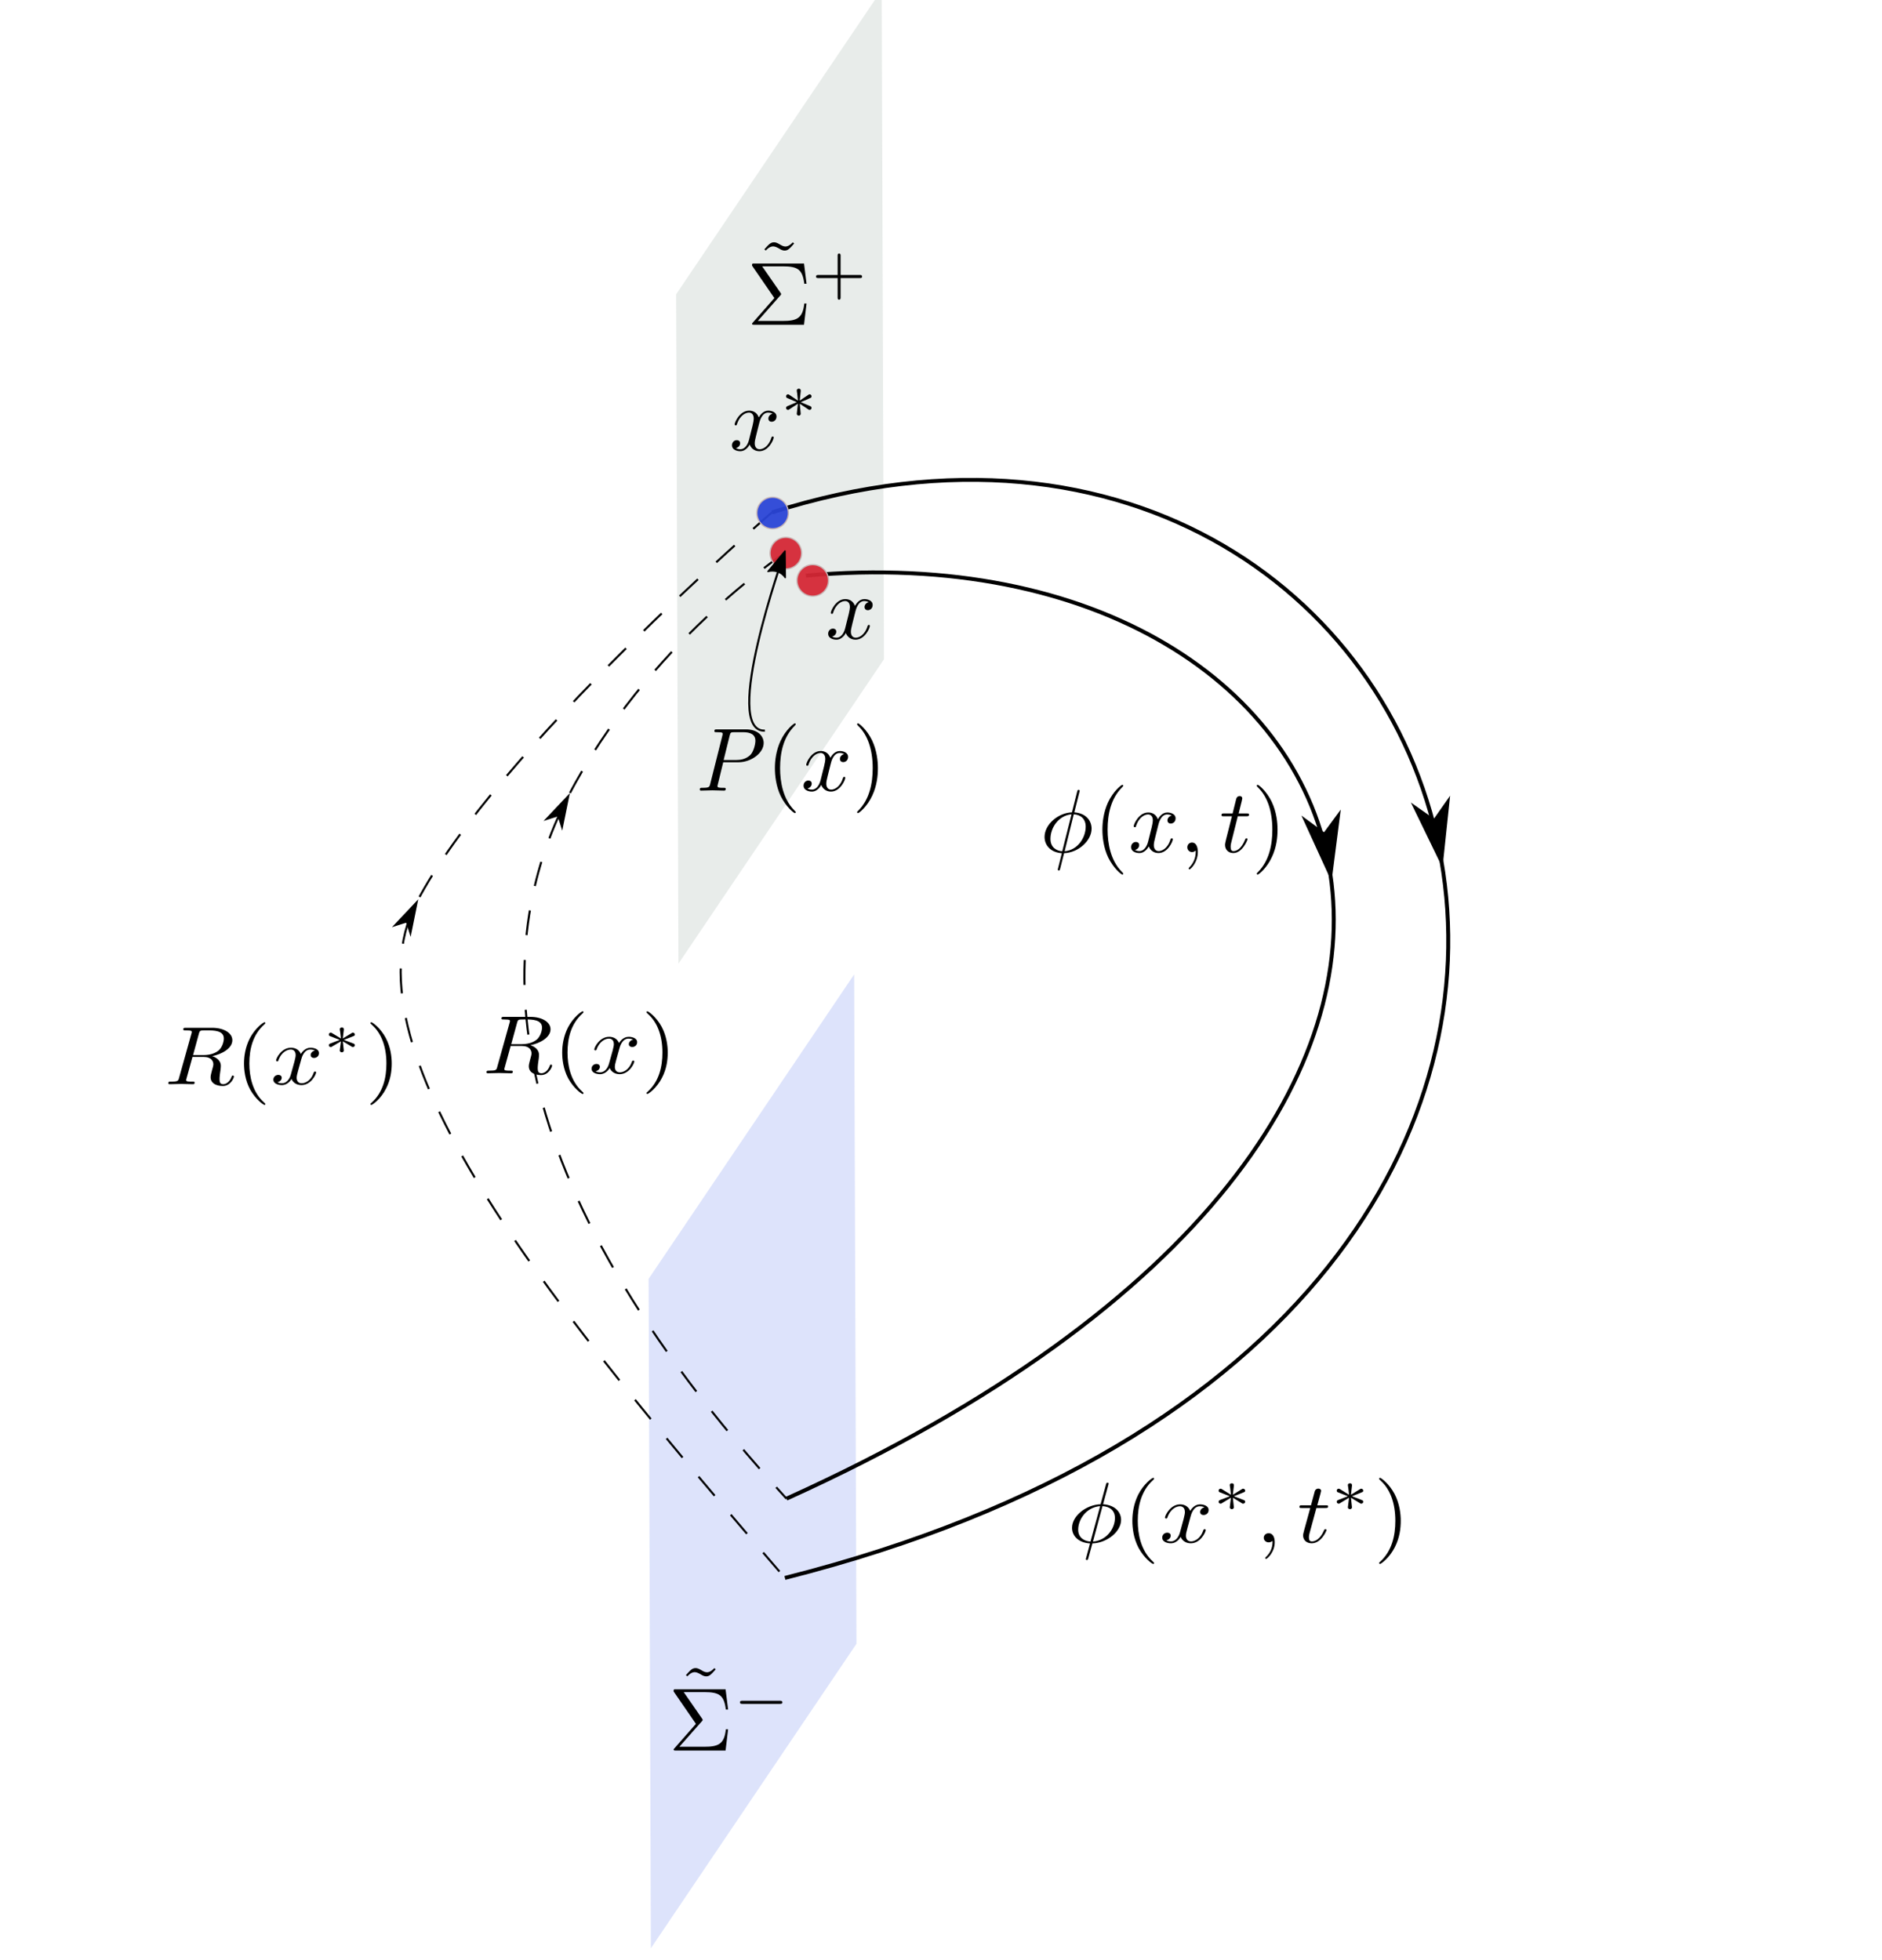 <?xml version="1.0" encoding="UTF-8" standalone="no"?>
<svg
   width="680.315pt"
   height="708.661pt"
   viewBox="0 0 680.315 708.661"
   version="1.2"
   id="svg6101"
   sodipodi:docname="IHS_poincare_map_1.svg"
   inkscape:version="1.1.1 (3bf5ae0d25, 2021-09-20)"
   xmlns:inkscape="http://www.inkscape.org/namespaces/inkscape"
   xmlns:sodipodi="http://sodipodi.sourceforge.net/DTD/sodipodi-0.dtd"
   xmlns="http://www.w3.org/2000/svg"
   xmlns:svg="http://www.w3.org/2000/svg"
   xmlns:ns2="http://www.iki.fi/pav/software/textext/">
  <defs
     id="defs6105">
    <g
       id="id-19d2a260-2f8d-488f-a2c5-1350a5fa2314">
      <symbol
         overflow="visible"
         id="id-da7c00d6-4c57-474b-96f8-980f2b0421f0">
        <path
           style="stroke:none"
           d=""
           id="id-7b42262e-3b31-4ed8-ba34-9b0442356996" />
      </symbol>
      <symbol
         overflow="visible"
         id="id-62f0170d-0791-4fdf-a1c1-3b79553f9e49">
        <path
           style="stroke:none"
           d="M 4.141,-6.516 3.984,-6.656 c 0,0 -0.375,0.469 -0.812,0.469 -0.234,0 -0.484,-0.141 -0.656,-0.25 C 2.25,-6.594 2.078,-6.656 1.906,-6.656 c -0.375,0 -0.578,0.219 -1.078,0.781 l 0.156,0.141 c 0,0 0.375,-0.469 0.812,-0.469 0.234,0 0.484,0.141 0.656,0.234 0.266,0.172 0.453,0.234 0.625,0.234 0.375,0 0.562,-0.219 1.062,-0.781 z m 0,0"
           id="id-f25bba71-c91c-4540-bc09-f269253cf0da" />
      </symbol>
      <symbol
         overflow="visible"
         id="id-b350f57d-c491-423c-875c-c8b092cccc10">
        <path
           style="stroke:none"
           d="m 3.703,-3.25 c 0.094,-0.094 0.094,-0.141 0.094,-0.156 0,-0.047 -0.031,-0.109 -0.062,-0.141 L 1.688,-6.5 h 2.297 c 1.688,0 2.188,0.359 2.391,1.938 h 0.25 l -0.281,-2.25 H 0.812 c -0.234,0 -0.25,0 -0.25,0.234 l 2.484,3.609 -2.375,2.703 C 0.562,-0.156 0.562,-0.141 0.562,-0.109 0.562,0 0.672,0 0.812,0 H 6.344 L 6.625,-2.359 h -0.25 c -0.172,1.672 -0.859,1.938 -2.422,1.938 h -2.75 z m 0,0"
           id="id-0f13cbad-3c65-42a0-8ddf-5b77eb2000e4" />
      </symbol>
      <symbol
         overflow="visible"
         id="id-ceace08c-13f5-48bd-9ca2-32d42fb758c8">
        <path
           style="stroke:none"
           d=""
           id="id-b7f2fb40-eae9-4ca0-b573-df3a29bd3100" />
      </symbol>
      <symbol
         overflow="visible"
         id="id-f8b5dc0a-2dee-42e3-886b-562edb676f5f">
        <path
           style="stroke:none"
           d="m 5.188,-1.578 c 0.109,0 0.281,0 0.281,-0.156 0,-0.188 -0.172,-0.188 -0.281,-0.188 H 1.031 c -0.109,0 -0.281,0 -0.281,0.172 0,0.172 0.156,0.172 0.281,0.172 z m 0,0"
           id="id-18934681-b61f-43a5-89cb-a2df100f676b" />
      </symbol>
    </g>
    <g
       id="id-bd1c12bc-4f91-4fe3-a463-a307b3830bf1">
      <symbol
         overflow="visible"
         id="id-540eedd1-433f-46ba-a487-268776f2a5b5">
        <path
           style="stroke:none"
           d=""
           id="id-8875bcdc-8375-459a-9f85-bd36ecf0afce" />
      </symbol>
      <symbol
         overflow="visible"
         id="id-a9206b99-ae7e-4a1a-81c1-be5cacb2855b">
        <path
           style="stroke:none"
           d="M 4.141,-6.516 3.984,-6.656 c 0,0 -0.375,0.469 -0.812,0.469 -0.234,0 -0.484,-0.141 -0.656,-0.25 C 2.25,-6.594 2.078,-6.656 1.906,-6.656 c -0.375,0 -0.578,0.219 -1.078,0.781 l 0.156,0.141 c 0,0 0.375,-0.469 0.812,-0.469 0.234,0 0.484,0.141 0.656,0.234 0.266,0.172 0.453,0.234 0.625,0.234 0.375,0 0.562,-0.219 1.062,-0.781 z m 0,0"
           id="id-96b61852-2571-47e9-95dd-9ea3eb15ba9f" />
      </symbol>
      <symbol
         overflow="visible"
         id="id-b7300ce5-d50e-45c7-aeca-931754566f9a">
        <path
           style="stroke:none"
           d="m 3.703,-3.25 c 0.094,-0.094 0.094,-0.141 0.094,-0.156 0,-0.047 -0.031,-0.109 -0.062,-0.141 L 1.688,-6.5 h 2.297 c 1.688,0 2.188,0.359 2.391,1.938 h 0.25 l -0.281,-2.25 H 0.812 c -0.234,0 -0.25,0 -0.25,0.234 l 2.484,3.609 -2.375,2.703 C 0.562,-0.156 0.562,-0.141 0.562,-0.109 0.562,0 0.672,0 0.812,0 H 6.344 L 6.625,-2.359 h -0.25 c -0.172,1.672 -0.859,1.938 -2.422,1.938 h -2.75 z m 0,0"
           id="id-30a42166-d1e7-4ef4-9356-a50ff512c151" />
      </symbol>
      <symbol
         overflow="visible"
         id="id-87a7401d-6d34-4249-b52e-f34d90b6dc3f">
        <path
           style="stroke:none"
           d=""
           id="id-bc73e7b5-6af2-4c30-9994-87778fd4d7e6" />
      </symbol>
      <symbol
         overflow="visible"
         id="id-ca4f14fc-02fe-4237-aab9-51b728ee6b24">
        <path
           style="stroke:none"
           d="m 3.219,-1.578 h 2.141 c 0.094,0 0.25,0 0.25,-0.156 0,-0.188 -0.156,-0.188 -0.25,-0.188 H 3.219 V -4.062 c 0,-0.078 0,-0.25 -0.156,-0.25 -0.172,0 -0.172,0.156 -0.172,0.25 v 2.141 H 0.75 c -0.094,0 -0.266,0 -0.266,0.172 0,0.172 0.156,0.172 0.266,0.172 H 2.891 V 0.562 c 0,0.094 0,0.266 0.156,0.266 0.172,0 0.172,-0.172 0.172,-0.266 z m 0,0"
           id="id-07dc989f-09eb-4106-a9c3-fc23f05b146c" />
      </symbol>
    </g>
  </defs>
  <sodipodi:namedview
     id="namedview6103"
     pagecolor="#ffffff"
     bordercolor="#666666"
     borderopacity="1.0"
     inkscape:pageshadow="2"
     inkscape:pageopacity="0.0"
     inkscape:pagecheckerboard="0"
     inkscape:document-units="pt"
     showgrid="false"
     inkscape:zoom="0.76094164"
     inkscape:cx="453.38562"
     inkscape:cy="471.78388"
     inkscape:window-width="1920"
     inkscape:window-height="1046"
     inkscape:window-x="2293"
     inkscape:window-y="-11"
     inkscape:window-maximized="1"
     inkscape:current-layer="surface721115" />
  <g
     id="surface721115">
    <path
       style="stroke:none;fill-rule:nonzero;fill:#96a7a0;fill-opacity:0.215"
       d="M 318.719 -3.672 L 244.414 106.395 L 245.238 348.414 L 319.543 238.348 Z M 318.719 -3.672 "
       id="path6010" />
    <g
       ns2:version="1.8.1"
       ns2:texconverter="pdflatex"
       ns2:pdfconverter="inkscape"
       ns2:text="$\\tilde{\\Sigma}^+$"
       ns2:preamble="C:\Program Files\Inkscape\share\inkscape\extensions\textext\default_packages.tex"
       ns2:scale="3.249375440003508"
       ns2:alignment="middle center"
       ns2:stroke-to-path="0"
       transform="matrix(3.249,0,0,3.249,271.855,87.598)"
       ns2:jacobian_sqrt="3.24938"
       id="g1925-8">
      <defs
         id="id-b83546c2-9c25-4fb0-933d-4337bf9c5718">
        <g
           id="g6983">
          <symbol
             overflow="visible"
             id="symbol6965">
            <path
               style="stroke:none"
               d=""
               id="path6963" />
          </symbol>
          <symbol
             overflow="visible"
             id="symbol6969">
            <path
               style="stroke:none"
               d="M 4.141,-6.516 3.984,-6.656 c 0,0 -0.375,0.469 -0.812,0.469 -0.234,0 -0.484,-0.141 -0.656,-0.25 C 2.25,-6.594 2.078,-6.656 1.906,-6.656 c -0.375,0 -0.578,0.219 -1.078,0.781 l 0.156,0.141 c 0,0 0.375,-0.469 0.812,-0.469 0.234,0 0.484,0.141 0.656,0.234 0.266,0.172 0.453,0.234 0.625,0.234 0.375,0 0.562,-0.219 1.062,-0.781 z m 0,0"
               id="path6967" />
          </symbol>
          <symbol
             overflow="visible"
             id="symbol6973">
            <path
               style="stroke:none"
               d="m 3.703,-3.25 c 0.094,-0.094 0.094,-0.141 0.094,-0.156 0,-0.047 -0.031,-0.109 -0.062,-0.141 L 1.688,-6.5 h 2.297 c 1.688,0 2.188,0.359 2.391,1.938 h 0.25 l -0.281,-2.25 H 0.812 c -0.234,0 -0.25,0 -0.25,0.234 l 2.484,3.609 -2.375,2.703 C 0.562,-0.156 0.562,-0.141 0.562,-0.109 0.562,0 0.672,0 0.812,0 H 6.344 L 6.625,-2.359 h -0.25 c -0.172,1.672 -0.859,1.938 -2.422,1.938 h -2.75 z m 0,0"
               id="path6971" />
          </symbol>
          <symbol
             overflow="visible"
             id="symbol6977">
            <path
               style="stroke:none"
               d=""
               id="path6975" />
          </symbol>
          <symbol
             overflow="visible"
             id="symbol6981">
            <path
               style="stroke:none"
               d="m 3.219,-1.578 h 2.141 c 0.094,0 0.25,0 0.25,-0.156 0,-0.188 -0.156,-0.188 -0.25,-0.188 H 3.219 V -4.062 c 0,-0.078 0,-0.25 -0.156,-0.25 -0.172,0 -0.172,0.156 -0.172,0.25 v 2.141 H 0.75 c -0.094,0 -0.266,0 -0.266,0.172 0,0.172 0.156,0.172 0.266,0.172 H 2.891 V 0.562 c 0,0.094 0,0.266 0.156,0.266 0.172,0 0.172,-0.172 0.172,-0.266 z m 0,0"
               id="path6979" />
          </symbol>
        </g>
      </defs>
      <g
         id="id-3eb9b53b-896c-4f26-86b8-251fa90503f3"
         transform="translate(-149.275,-125.59)">
        <g
           style="fill:#000000;fill-opacity:1"
           id="id-5f30c886-d2ba-4354-922f-4465e6049532">
          <g
             transform="translate(149.819,132.246)"
             id="g5388">
            <path
               style="stroke:none"
               d="M 4.141,-6.516 3.984,-6.656 c 0,0 -0.375,0.469 -0.812,0.469 -0.234,0 -0.484,-0.141 -0.656,-0.25 C 2.25,-6.594 2.078,-6.656 1.906,-6.656 c -0.375,0 -0.578,0.219 -1.078,0.781 l 0.156,0.141 c 0,0 0.375,-0.469 0.812,-0.469 0.234,0 0.484,0.141 0.656,0.234 0.266,0.172 0.453,0.234 0.625,0.234 0.375,0 0.562,-0.219 1.062,-0.781 z m 0,0"
               id="id-7af537de-35fe-425f-9e55-0df44fc28a0b" />
          </g>
        </g>
        <g
           style="fill:#000000;fill-opacity:1"
           id="id-bd480299-1170-4d93-9f59-f5965d07fc5c">
          <g
             transform="translate(148.712,134.765)"
             id="g5392">
            <path
               style="stroke:none"
               d="m 3.703,-3.25 c 0.094,-0.094 0.094,-0.141 0.094,-0.156 0,-0.047 -0.031,-0.109 -0.062,-0.141 L 1.688,-6.5 h 2.297 c 1.688,0 2.188,0.359 2.391,1.938 h 0.25 l -0.281,-2.25 H 0.812 c -0.234,0 -0.25,0 -0.25,0.234 l 2.484,3.609 -2.375,2.703 C 0.562,-0.156 0.562,-0.141 0.562,-0.109 0.562,0 0.672,0 0.812,0 H 6.344 L 6.625,-2.359 h -0.25 c -0.172,1.672 -0.859,1.938 -2.422,1.938 h -2.75 z m 0,0"
               id="id-aa97e319-6df2-4e4f-9245-fb2a41816d91" />
          </g>
        </g>
        <g
           style="fill:#000000;fill-opacity:1"
           id="id-3a161141-a832-41dc-848a-2c158b8d660a">
          <g
             transform="translate(155.908,131.149)"
             id="g5396">
            <path
               style="stroke:none"
               d="m 3.219,-1.578 h 2.141 c 0.094,0 0.25,0 0.25,-0.156 0,-0.188 -0.156,-0.188 -0.25,-0.188 H 3.219 V -4.062 c 0,-0.078 0,-0.25 -0.156,-0.25 -0.172,0 -0.172,0.156 -0.172,0.25 v 2.141 H 0.75 c -0.094,0 -0.266,0 -0.266,0.172 0,0.172 0.156,0.172 0.266,0.172 H 2.891 V 0.562 c 0,0.094 0,0.266 0.156,0.266 0.172,0 0.172,-0.172 0.172,-0.266 z m 0,0"
               id="id-5d8e1921-36c4-4b49-8e0d-473151a834b3" />
          </g>
        </g>
      </g>
    </g>
    <path
       style="stroke:none;fill-rule:nonzero;fill:#3a61e9;fill-opacity:0.173"
       d="M 308.766 352.289 L 234.461 462.355 L 235.285 704.371 L 309.59 594.305 Z M 308.766 352.289 "
       id="path6012" />
    <path
       style="fill:none;stroke-width:1.417;stroke-linecap:butt;stroke-linejoin:miter;stroke:rgb(0%,0%,0%);stroke-opacity:1;stroke-miterlimit:4;"
       d="M 279.051 185.25 C 408.035 144.215 504.461 216.445 521.012 310.973 C 537.562 405.5 474.242 522.324 283.734 570.484 "
       id="path6014" />
    <path
       style="fill-rule:evenodd;fill:rgb(0%,0%,0%);fill-opacity:1;stroke-width:1.489;stroke-linecap:butt;stroke-linejoin:miter;stroke:rgb(0%,0%,0%);stroke-opacity:1;stroke-miterlimit:4;"
       d="M -376.274 452.683 L -370.687 447.098 L -390.235 452.683 L -370.689 458.266 Z M -376.274 452.683 "
       transform="matrix(-0.175,-1,1,-0.175,0,0)"
       id="path6016" />
    <path
       style="fill:none;stroke-width:1.417;stroke-linecap:butt;stroke-linejoin:miter;stroke:rgb(0%,0%,0%);stroke-opacity:1;stroke-miterlimit:4;"
       d="M 291.336 208.113 C 395.73 198.691 470.492 247.5 480.898 315.977 C 491.301 384.449 437.348 472.59 284.312 541.824 "
       id="path6018" />
    <path
       style="fill-rule:evenodd;fill:rgb(0%,0%,0%);fill-opacity:1;stroke-width:1.495;stroke-linecap:butt;stroke-linejoin:miter;stroke:rgb(0%,0%,0%);stroke-opacity:1;stroke-miterlimit:4;"
       d="M -366.253 423.121 L -360.648 417.516 L -380.265 423.121 L -360.648 428.727 Z M -366.253 423.121 "
       transform="matrix(-0.152,-1,1,-0.152,0,0)"
       id="path6020" />
    <path
       style="fill:none;stroke-width:0.751;stroke-linecap:butt;stroke-linejoin:miter;stroke:rgb(0%,0%,0%);stroke-opacity:1;stroke-dasharray:9.014,9.014;stroke-miterlimit:4;"
       d="M 283.469 200.09 C 283.469 200.09 233.965 232.824 205.375 287.938 C 177.445 341.781 176.984 424.641 284.312 541.824 "
       id="path6022" />
    <path
       style="fill-rule:evenodd;fill:rgb(0%,0%,0%);fill-opacity:1;stroke-width:0.711;stroke-linecap:butt;stroke-linejoin:miter;stroke:rgb(0%,0%,0%);stroke-opacity:1;stroke-miterlimit:4;"
       d="M 149.61 -279.521 L 152.277 -282.189 L 142.942 -279.523 L 152.279 -276.854 Z M 149.61 -279.521 "
       transform="matrix(-0.519,1,-1,-0.519,0,0)"
       id="path6024" />
    <path
       style="fill:none;stroke-width:0.751;stroke-linecap:butt;stroke-linejoin:miter;stroke:rgb(0%,0%,0%);stroke-opacity:1;stroke-dasharray:9.014,9.014;stroke-miterlimit:4;"
       d="M 279.051 185.25 C 279.051 185.25 179.051 271.348 150.484 326.473 C 122.574 380.332 202.832 476.422 283.734 570.484 "
       id="path6026" />
    <path
       style="fill-rule:evenodd;fill:rgb(0%,0%,0%);fill-opacity:1;stroke-width:0.711;stroke-linecap:butt;stroke-linejoin:miter;stroke:rgb(0%,0%,0%);stroke-opacity:1;stroke-miterlimit:4;"
       d="M 202.554 -251.996 L 205.219 -254.662 L 195.883 -251.995 L 205.222 -249.328 Z M 202.554 -251.996 "
       transform="matrix(-0.518,1,-1,-0.518,0,0)"
       id="path6028" />
    <path
       style=" stroke:none;fill-rule:nonzero;fill:rgb(0%,0%,0%);fill-opacity:1;"
       d="M 400.652 536.828 C 400.652 536.73 400.758 536.391 400.758 536.391 C 400.758 536.344 400.758 536.051 400.336 536.051 C 400.016 536.051 399.965 536.148 399.805 536.684 L 397.848 543.844 C 392.504 544.039 387.527 548.129 387.527 552.367 C 387.527 555.336 389.91 557.773 394.035 558.016 C 393.773 558.941 393.508 559.965 393.242 560.938 C 392.82 562.398 392.504 563.57 392.504 563.668 C 392.504 563.957 392.766 564.008 392.926 564.008 C 393.086 564.008 393.137 563.957 393.242 563.863 C 393.297 563.812 393.508 563.082 393.613 562.645 L 394.883 558.016 C 400.336 557.82 405.258 553.633 405.258 549.492 C 405.258 547.008 403.457 544.184 398.746 543.844 Z M 394.195 557.336 C 392.184 557.238 389.75 556.117 389.75 553.047 C 389.75 549.297 392.66 544.965 397.688 544.523 Z M 398.535 544.523 C 401.129 544.672 403.035 546.082 403.035 548.812 C 403.035 552.512 400.121 556.945 395.094 557.336 Z M 398.535 544.523 "
       id="path6030" />
    <path
       style=" stroke:none;fill-rule:nonzero;fill:rgb(0%,0%,0%);fill-opacity:1;"
       d="M 417.16 565.078 C 417.16 564.98 417.16 564.934 416.578 564.398 C 412.395 560.5 411.285 554.605 411.285 549.832 C 411.285 544.426 412.555 539.02 416.734 535.172 C 417.16 534.785 417.16 534.734 417.16 534.637 C 417.16 534.395 417.055 534.297 416.844 534.297 C 416.473 534.297 413.453 536.438 411.445 540.383 C 409.75 543.793 409.328 547.254 409.328 549.832 C 409.328 552.27 409.695 556.02 411.551 559.574 C 413.613 563.375 416.473 565.422 416.844 565.422 C 417.055 565.422 417.16 565.324 417.16 565.078 Z M 417.16 565.078 "
       id="path6032" />
    <path
       style=" stroke:none;fill-rule:nonzero;fill:rgb(0%,0%,0%);fill-opacity:1;"
       d="M 430.391 548.227 C 430.602 547.445 431.395 544.574 433.723 544.574 C 433.883 544.574 434.73 544.574 435.418 544.965 C 434.465 545.156 433.832 545.887 433.832 546.668 C 433.832 547.156 434.199 547.738 435.102 547.738 C 435.84 547.738 436.898 547.203 436.898 545.938 C 436.898 544.328 434.941 543.891 433.777 543.891 C 431.82 543.891 430.656 545.547 430.23 546.23 C 429.383 544.184 427.586 543.891 426.578 543.891 C 423.086 543.891 421.129 547.887 421.129 548.664 C 421.129 549.004 421.5 549.004 421.551 549.004 C 421.816 549.004 421.922 548.91 421.977 548.664 C 423.141 545.352 425.363 544.574 426.527 544.574 C 427.16 544.574 428.328 544.867 428.328 546.668 C 428.328 547.641 427.742 549.688 426.527 554.07 C 425.996 555.973 424.781 557.285 423.297 557.285 C 423.086 557.285 422.348 557.285 421.605 556.895 C 422.453 556.703 423.191 556.066 423.191 555.191 C 423.191 554.363 422.453 554.121 421.977 554.121 C 420.918 554.121 420.125 554.898 420.125 555.922 C 420.125 557.336 421.766 557.969 423.246 557.969 C 425.52 557.969 426.738 555.777 426.793 555.629 C 427.215 556.75 428.434 557.969 430.441 557.969 C 433.938 557.969 435.84 553.973 435.84 553.195 C 435.84 552.855 435.578 552.855 435.473 552.855 C 435.152 552.855 435.102 553 434.996 553.195 C 433.883 556.555 431.609 557.285 430.551 557.285 C 429.227 557.285 428.695 556.312 428.695 555.238 C 428.695 554.559 428.855 553.875 429.227 552.512 Z M 430.391 548.227 "
       id="path6034" />
    <path
       style=" stroke:none;fill-rule:nonzero;fill:rgb(0%,0%,0%);fill-opacity:1;"
       d="M 446.023 540.949 C 447.984 540.168 448.828 539.875 449.41 539.586 C 449.887 539.438 450.102 539.34 450.102 538.902 C 450.102 538.562 449.781 538.223 449.359 538.223 C 449.199 538.223 449.148 538.223 448.883 538.414 L 445.656 540.414 L 446.023 537.199 C 446.078 536.809 446.023 536.273 445.285 536.273 C 445.02 536.273 444.543 536.418 444.543 536.906 C 444.543 537.102 444.648 537.734 444.703 537.977 C 444.754 538.316 444.914 539.926 444.965 540.414 L 441.738 538.414 C 441.527 538.316 441.473 538.223 441.262 538.223 C 440.785 538.223 440.52 538.562 440.52 538.902 C 440.52 539.34 440.785 539.488 440.996 539.535 L 444.543 540.949 C 442.637 541.727 441.738 542.02 441.156 542.262 C 440.734 542.457 440.52 542.555 440.52 542.945 C 440.52 543.336 440.785 543.629 441.262 543.629 C 441.422 543.629 441.473 543.629 441.738 543.434 L 444.965 541.484 L 444.543 544.941 C 444.543 545.43 445.02 545.625 445.285 545.625 C 445.602 545.625 446.023 545.43 446.023 544.941 C 446.023 544.746 445.918 544.113 445.918 543.918 C 445.867 543.531 445.707 541.973 445.656 541.484 L 448.461 543.188 C 449.094 543.629 449.148 543.629 449.359 543.629 C 449.781 543.629 450.102 543.336 450.102 542.945 C 450.102 542.508 449.781 542.41 449.57 542.312 Z M 446.023 540.949 "
       id="path6036" />
    <path
       style=" stroke:none;fill-rule:nonzero;fill:rgb(0%,0%,0%);fill-opacity:1;"
       d="M 460.797 557.578 C 460.797 555.531 459.949 554.316 458.629 554.316 C 457.516 554.316 456.828 555.094 456.828 555.973 C 456.828 556.801 457.516 557.625 458.629 557.625 C 458.996 557.625 459.473 557.48 459.793 557.238 C 459.898 557.141 459.949 557.141 459.949 557.141 C 460.004 557.141 460.004 557.141 460.004 557.578 C 460.004 559.918 458.84 561.766 457.727 562.789 C 457.355 563.129 457.355 563.18 457.355 563.277 C 457.355 563.52 457.516 563.617 457.676 563.617 C 458.043 563.617 460.797 561.23 460.797 557.578 Z M 460.797 557.578 "
       id="path6038" />
    <path
       style=" stroke:none;fill-rule:nonzero;fill:rgb(0%,0%,0%);fill-opacity:1;"
       d="M 475.859 545.207 L 479.035 545.207 C 479.723 545.207 480.094 545.207 480.094 544.574 C 480.094 544.23 479.723 544.23 479.141 544.23 L 476.176 544.23 C 477.395 539.801 477.551 539.215 477.551 539.02 C 477.551 538.484 477.129 538.191 476.547 538.191 C 476.441 538.191 475.488 538.191 475.223 539.312 L 473.898 544.23 L 470.723 544.23 C 470.035 544.23 469.719 544.23 469.719 544.816 C 469.719 545.207 469.984 545.207 470.672 545.207 L 473.637 545.207 C 471.199 554.023 471.043 554.559 471.043 555.094 C 471.043 556.801 472.312 557.969 474.164 557.969 C 477.605 557.969 479.512 553.438 479.512 553.195 C 479.512 552.855 479.246 552.855 479.141 552.855 C 478.82 552.855 478.77 552.949 478.609 553.293 C 477.18 556.555 475.383 557.285 474.219 557.285 C 473.531 557.285 473.16 556.895 473.16 555.875 C 473.16 555.094 473.266 554.898 473.371 554.363 Z M 475.859 545.207 "
       id="path6040" />
    <path
       style=" stroke:none;fill-rule:nonzero;fill:rgb(0%,0%,0%);fill-opacity:1;"
       d="M 488.719 540.949 C 490.676 540.168 491.523 539.875 492.105 539.586 C 492.582 539.438 492.793 539.34 492.793 538.902 C 492.793 538.562 492.477 538.223 492.055 538.223 C 491.895 538.223 491.844 538.223 491.578 538.414 L 488.348 540.414 L 488.719 537.199 C 488.773 536.809 488.719 536.273 487.977 536.273 C 487.715 536.273 487.238 536.418 487.238 536.906 C 487.238 537.102 487.344 537.734 487.395 537.977 C 487.449 538.316 487.609 539.926 487.66 540.414 L 484.434 538.414 C 484.223 538.316 484.168 538.223 483.957 538.223 C 483.48 538.223 483.215 538.562 483.215 538.902 C 483.215 539.34 483.48 539.488 483.691 539.535 L 487.238 540.949 C 485.332 541.727 484.434 542.02 483.852 542.262 C 483.426 542.457 483.215 542.555 483.215 542.945 C 483.215 543.336 483.48 543.629 483.957 543.629 C 484.113 543.629 484.168 543.629 484.434 543.434 L 487.66 541.484 L 487.238 544.941 C 487.238 545.43 487.715 545.625 487.977 545.625 C 488.297 545.625 488.719 545.43 488.719 544.941 C 488.719 544.746 488.613 544.113 488.613 543.918 C 488.562 543.531 488.402 541.973 488.348 541.484 L 491.152 543.188 C 491.789 543.629 491.844 543.629 492.055 543.629 C 492.477 543.629 492.793 543.336 492.793 542.945 C 492.793 542.508 492.477 542.41 492.266 542.312 Z M 488.719 540.949 "
       id="path6042" />
    <path
       style=" stroke:none;fill-rule:nonzero;fill:rgb(0%,0%,0%);fill-opacity:1;"
       d="M 506.348 549.832 C 506.348 547.445 505.98 543.695 504.125 540.141 C 502.117 536.344 499.203 534.297 498.887 534.297 C 498.676 534.297 498.516 534.441 498.516 534.637 C 498.516 534.734 498.516 534.785 499.152 535.367 C 502.484 538.438 504.391 543.355 504.391 549.832 C 504.391 555.191 503.176 560.648 498.992 564.543 C 498.516 564.934 498.516 564.98 498.516 565.078 C 498.516 565.273 498.676 565.422 498.887 565.422 C 499.203 565.422 502.273 563.277 504.234 559.332 C 505.98 555.922 506.348 552.465 506.348 549.832 Z M 506.348 549.832 "
       id="path6044" />
    <path
       style=" stroke:none;fill-rule:nonzero;fill:rgb(0%,0%,0%);fill-opacity:1;"
       d="M 390.184 286.383 C 390.184 286.281 390.285 285.926 390.285 285.926 C 390.285 285.875 390.285 285.57 389.879 285.57 C 389.574 285.57 389.523 285.672 389.371 286.23 L 387.492 293.691 C 382.363 293.895 377.59 298.16 377.59 302.578 C 377.59 305.676 379.875 308.211 383.836 308.465 C 383.582 309.43 383.328 310.496 383.074 311.512 C 382.668 313.035 382.363 314.254 382.363 314.355 C 382.363 314.66 382.617 314.711 382.77 314.711 C 382.922 314.711 382.973 314.66 383.074 314.559 C 383.125 314.508 383.328 313.746 383.43 313.289 L 384.648 308.465 C 389.879 308.262 394.598 303.898 394.598 299.582 C 394.598 296.992 392.871 294.047 388.355 293.691 Z M 383.988 307.754 C 382.059 307.652 379.723 306.488 379.723 303.289 C 379.723 299.379 382.516 294.859 387.34 294.402 Z M 388.152 294.402 C 390.641 294.555 392.465 296.027 392.465 298.871 C 392.465 302.73 389.676 307.348 384.852 307.754 Z M 388.152 294.402 "
       id="path6046" />
    <path
       style=" stroke:none;fill-rule:nonzero;fill:rgb(0%,0%,0%);fill-opacity:1;"
       d="M 406.02 315.828 C 406.02 315.727 406.02 315.676 405.461 315.117 C 401.449 311.055 400.383 304.914 400.383 299.938 C 400.383 294.301 401.602 288.664 405.613 284.656 C 406.02 284.25 406.02 284.199 406.02 284.098 C 406.02 283.844 405.918 283.742 405.715 283.742 C 405.359 283.742 402.465 285.977 400.535 290.086 C 398.91 293.641 398.504 297.246 398.504 299.938 C 398.504 302.477 398.859 306.387 400.637 310.09 C 402.617 314.051 405.359 316.184 405.715 316.184 C 405.918 316.184 406.02 316.082 406.02 315.828 Z M 406.02 315.828 "
       id="path6048" />
    <path
       style=" stroke:none;fill-rule:nonzero;fill:rgb(0%,0%,0%);fill-opacity:1;"
       d="M 418.711 298.262 C 418.914 297.449 419.676 294.453 421.91 294.453 C 422.062 294.453 422.875 294.453 423.535 294.859 C 422.621 295.062 422.012 295.824 422.012 296.637 C 422.012 297.145 422.367 297.754 423.23 297.754 C 423.941 297.754 424.957 297.195 424.957 295.875 C 424.957 294.199 423.078 293.742 421.961 293.742 C 420.082 293.742 418.965 295.469 418.559 296.18 C 417.746 294.047 416.02 293.742 415.055 293.742 C 411.703 293.742 409.824 297.906 409.824 298.719 C 409.824 299.074 410.18 299.074 410.23 299.074 C 410.484 299.074 410.586 298.973 410.637 298.719 C 411.754 295.266 413.887 294.453 415.004 294.453 C 415.613 294.453 416.73 294.758 416.73 296.637 C 416.73 297.652 416.172 299.785 415.004 304.355 C 414.496 306.336 413.328 307.703 411.906 307.703 C 411.703 307.703 410.992 307.703 410.281 307.297 C 411.094 307.098 411.805 306.438 411.805 305.523 C 411.805 304.66 411.094 304.406 410.637 304.406 C 409.621 304.406 408.859 305.219 408.859 306.285 C 408.859 307.754 410.434 308.414 411.855 308.414 C 414.039 308.414 415.207 306.133 415.258 305.98 C 415.664 307.148 416.832 308.414 418.762 308.414 C 422.113 308.414 423.941 304.254 423.941 303.441 C 423.941 303.086 423.688 303.086 423.586 303.086 C 423.281 303.086 423.23 303.238 423.129 303.441 C 422.062 306.945 419.879 307.703 418.863 307.703 C 417.594 307.703 417.086 306.691 417.086 305.574 C 417.086 304.863 417.238 304.152 417.594 302.73 Z M 418.711 298.262 "
       id="path6050" />
    <path
       style=" stroke:none;fill-rule:nonzero;fill:rgb(0%,0%,0%);fill-opacity:1;"
       d="M 433 308.008 C 433 305.879 432.188 304.609 430.918 304.609 C 429.852 304.609 429.191 305.422 429.191 306.336 C 429.191 307.199 429.852 308.059 430.918 308.059 C 431.273 308.059 431.73 307.906 432.035 307.652 C 432.137 307.551 432.188 307.551 432.188 307.551 C 432.238 307.551 432.238 307.551 432.238 308.008 C 432.238 310.445 431.121 312.375 430.055 313.441 C 429.699 313.797 429.699 313.848 429.699 313.949 C 429.699 314.203 429.852 314.305 430.004 314.305 C 430.359 314.305 433 311.816 433 308.008 Z M 433 308.008 "
       id="path6052" />
    <path
       style=" stroke:none;fill-rule:nonzero;fill:rgb(0%,0%,0%);fill-opacity:1;"
       d="M 447.449 295.113 L 450.492 295.113 C 451.152 295.113 451.508 295.113 451.508 294.453 C 451.508 294.098 451.152 294.098 450.594 294.098 L 447.75 294.098 C 448.918 289.477 449.07 288.867 449.07 288.664 C 449.07 288.105 448.664 287.801 448.105 287.801 C 448.004 287.801 447.094 287.801 446.84 288.969 L 445.57 294.098 L 442.523 294.098 C 441.863 294.098 441.559 294.098 441.559 294.707 C 441.559 295.113 441.812 295.113 442.473 295.113 L 445.316 295.113 C 442.98 304.305 442.828 304.863 442.828 305.422 C 442.828 307.199 444.047 308.414 445.824 308.414 C 449.121 308.414 450.949 303.695 450.949 303.441 C 450.949 303.086 450.695 303.086 450.594 303.086 C 450.289 303.086 450.238 303.188 450.086 303.543 C 448.715 306.945 446.992 307.703 445.875 307.703 C 445.215 307.703 444.859 307.297 444.859 306.234 C 444.859 305.422 444.961 305.219 445.062 304.66 Z M 447.449 295.113 "
       id="path6054" />
    <path
       style=" stroke:none;fill-rule:nonzero;fill:rgb(0%,0%,0%);fill-opacity:1;"
       d="M 461.816 299.938 C 461.816 297.449 461.461 293.539 459.684 289.832 C 457.754 285.875 454.961 283.742 454.656 283.742 C 454.453 283.742 454.301 283.895 454.301 284.098 C 454.301 284.199 454.301 284.25 454.91 284.859 C 458.109 288.055 459.938 293.184 459.938 299.938 C 459.938 305.523 458.77 311.207 454.758 315.27 C 454.301 315.676 454.301 315.727 454.301 315.828 C 454.301 316.031 454.453 316.184 454.656 316.184 C 454.961 316.184 457.906 313.949 459.785 309.836 C 461.461 306.285 461.816 302.68 461.816 299.938 Z M 461.816 299.938 "
       id="path6056" />
    <path
       style="fill-rule:nonzero;fill:rgb(83.136%,15.294%,20.784%);fill-opacity:0.945;stroke-width:0.448;stroke-linecap:butt;stroke-linejoin:miter;stroke:rgb(78.43%,71.371%,71.371%);stroke-opacity:1;stroke-miterlimit:4;"
       d="M 299.496 209.852 C 299.496 213.004 296.941 215.559 293.793 215.559 C 290.641 215.559 288.086 213.004 288.086 209.852 C 288.086 206.699 290.641 204.145 293.793 204.145 C 296.941 204.145 299.496 206.699 299.496 209.852 Z M 299.496 209.852 "
       id="path6058" />
    <path
       style="fill-rule:nonzero;fill:rgb(83.136%,15.294%,20.784%);fill-opacity:0.945;stroke-width:0.448;stroke-linecap:butt;stroke-linejoin:miter;stroke:rgb(78.43%,71.371%,71.371%);stroke-opacity:1;stroke-miterlimit:4;"
       d="M 289.777 199.977 C 289.777 203.129 287.223 205.684 284.07 205.684 C 280.918 205.684 278.363 203.129 278.363 199.977 C 278.363 196.824 280.918 194.27 284.07 194.27 C 287.223 194.27 289.777 196.824 289.777 199.977 Z M 289.777 199.977 "
       id="path6060" />
    <path
       style="fill-rule:nonzero;fill:rgb(16.862%,27.058%,83.92%);fill-opacity:0.945;stroke-width:0.448;stroke-linecap:butt;stroke-linejoin:miter;stroke:rgb(78.43%,71.371%,71.371%);stroke-opacity:1;stroke-miterlimit:4;"
       d="M 284.992 185.473 C 284.992 188.621 282.438 191.176 279.289 191.176 C 276.137 191.176 273.582 188.621 273.582 185.473 C 273.582 182.32 276.137 179.766 279.289 179.766 C 282.438 179.766 284.992 182.32 284.992 185.473 Z M 284.992 185.473 "
       id="path6062" />
    <path
       style=" stroke:none;fill-rule:nonzero;fill:rgb(0%,0%,0%);fill-opacity:1;"
       d="M 261.434 275.586 L 266.969 275.586 C 271.539 275.586 276.059 272.234 276.059 268.629 C 276.059 266.09 273.926 263.703 269.66 263.703 L 259.199 263.703 C 258.59 263.703 258.234 263.703 258.234 264.312 C 258.234 264.719 258.488 264.719 259.148 264.719 C 259.555 264.719 260.164 264.77 260.52 264.77 C 261.078 264.871 261.23 264.922 261.23 265.328 C 261.23 265.43 261.23 265.531 261.129 265.938 L 256.762 283.301 C 256.457 284.57 256.406 284.824 253.82 284.824 C 253.312 284.824 252.957 284.824 252.957 285.434 C 252.957 285.84 253.312 285.84 253.414 285.84 C 254.328 285.84 256.609 285.738 257.523 285.738 C 258.234 285.738 258.945 285.789 259.605 285.789 C 260.316 285.789 261.027 285.84 261.688 285.84 C 261.941 285.84 262.348 285.84 262.348 285.18 C 262.348 284.824 262.043 284.824 261.434 284.824 C 260.266 284.824 259.352 284.824 259.352 284.266 C 259.352 284.062 259.402 283.91 259.453 283.707 Z M 263.77 265.938 C 264.074 264.82 264.125 264.719 265.547 264.719 L 268.645 264.719 C 271.336 264.719 273.062 265.582 273.062 267.816 C 273.062 269.086 272.402 271.879 271.133 273.047 C 269.508 274.52 267.578 274.773 266.156 274.773 L 261.586 274.773 Z M 263.77 265.938 "
       id="path6064" />
    <path
       style=" stroke:none;fill-rule:nonzero;fill:rgb(0%,0%,0%);fill-opacity:1;"
       d="M 287.629 293.609 C 287.629 293.508 287.629 293.457 287.07 292.898 C 283.059 288.836 281.992 282.691 281.992 277.715 C 281.992 272.082 283.211 266.445 287.223 262.434 C 287.629 262.027 287.629 261.977 287.629 261.875 C 287.629 261.621 287.527 261.52 287.324 261.52 C 286.969 261.52 284.074 263.754 282.145 267.867 C 280.52 271.422 280.113 275.027 280.113 277.715 C 280.113 280.254 280.469 284.164 282.246 287.871 C 284.227 291.832 286.969 293.965 287.324 293.965 C 287.527 293.965 287.629 293.863 287.629 293.609 Z M 287.629 293.609 "
       id="path6066" />
    <path
       style=" stroke:none;fill-rule:nonzero;fill:rgb(0%,0%,0%);fill-opacity:1;"
       d="M 300.32 276.043 C 300.523 275.23 301.285 272.234 303.52 272.234 C 303.672 272.234 304.484 272.234 305.145 272.641 C 304.23 272.844 303.621 273.605 303.621 274.418 C 303.621 274.926 303.977 275.535 304.84 275.535 C 305.551 275.535 306.566 274.977 306.566 273.656 C 306.566 271.98 304.688 271.523 303.57 271.523 C 301.691 271.523 300.574 273.25 300.168 273.961 C 299.355 271.828 297.629 271.523 296.664 271.523 C 293.316 271.523 291.438 275.688 291.438 276.5 C 291.438 276.855 291.793 276.855 291.844 276.855 C 292.098 276.855 292.199 276.754 292.25 276.5 C 293.367 273.047 295.5 272.234 296.613 272.234 C 297.223 272.234 298.34 272.539 298.34 274.418 C 298.34 275.434 297.781 277.562 296.613 282.133 C 296.105 284.113 294.941 285.484 293.52 285.484 C 293.316 285.484 292.605 285.484 291.895 285.078 C 292.707 284.875 293.418 284.215 293.418 283.301 C 293.418 282.438 292.707 282.184 292.25 282.184 C 291.234 282.184 290.473 282.996 290.473 284.062 C 290.473 285.535 292.047 286.195 293.469 286.195 C 295.652 286.195 296.816 283.91 296.867 283.758 C 297.273 284.926 298.441 286.195 300.371 286.195 C 303.723 286.195 305.551 282.031 305.551 281.219 C 305.551 280.863 305.297 280.863 305.195 280.863 C 304.891 280.863 304.84 281.016 304.738 281.219 C 303.672 284.723 301.488 285.484 300.473 285.484 C 299.203 285.484 298.695 284.469 298.695 283.352 C 298.695 282.641 298.848 281.93 299.203 280.508 Z M 300.32 276.043 "
       id="path6068" />
    <path
       style=" stroke:none;fill-rule:nonzero;fill:rgb(0%,0%,0%);fill-opacity:1;"
       d="M 317.348 277.715 C 317.348 275.23 316.992 271.32 315.215 267.613 C 313.285 263.652 310.492 261.52 310.188 261.52 C 309.984 261.52 309.832 261.672 309.832 261.875 C 309.832 261.977 309.832 262.027 310.441 262.637 C 313.641 265.836 315.469 270.965 315.469 277.715 C 315.469 283.301 314.301 288.988 310.289 293.051 C 309.832 293.457 309.832 293.508 309.832 293.609 C 309.832 293.812 309.984 293.965 310.188 293.965 C 310.492 293.965 313.438 291.73 315.316 287.617 C 316.992 284.062 317.348 280.457 317.348 277.715 Z M 317.348 277.715 "
       id="path6070" />
    <path
       style="fill:none;stroke-width:0.75;stroke-linecap:butt;stroke-linejoin:miter;stroke:rgb(0%,0%,0%);stroke-opacity:1;stroke-miterlimit:4;"
       d="M 276.508 264.164 C 260.52 264.77 283.469 200.09 283.469 200.09 "
       id="path6072" />
    <path
       style="fill-rule:evenodd;fill:rgb(0%,0%,0%);fill-opacity:1;stroke-width:0.486;stroke-linecap:butt;stroke-linejoin:round;stroke:rgb(0%,0%,0%);stroke-opacity:1;stroke-miterlimit:4;"
       d="M 95.956 -311.69 L 87.46 -314.816 L 95.957 -317.94 C 94.6 -316.096 94.608 -313.571 95.956 -311.69 Z M 95.956 -311.69 "
       transform="matrix(-0.355,1,-1,-0.355,0,0)"
       id="path6074" />
    <path
       style=" stroke:none;fill-rule:nonzero;fill:rgb(0%,0%,0%);fill-opacity:1;"
       d="M 309.207 221.117 C 309.41 220.305 310.172 217.309 312.406 217.309 C 312.559 217.309 313.371 217.309 314.031 217.715 C 313.117 217.918 312.508 218.68 312.508 219.492 C 312.508 220 312.863 220.609 313.727 220.609 C 314.438 220.609 315.453 220.051 315.453 218.73 C 315.453 217.055 313.574 216.598 312.457 216.598 C 310.578 216.598 309.461 218.324 309.055 219.035 C 308.242 216.902 306.516 216.598 305.551 216.598 C 302.199 216.598 300.324 220.762 300.324 221.574 C 300.324 221.93 300.68 221.93 300.73 221.93 C 300.984 221.93 301.086 221.828 301.137 221.574 C 302.25 218.121 304.383 217.309 305.5 217.309 C 306.109 217.309 307.227 217.613 307.227 219.492 C 307.227 220.508 306.668 222.641 305.5 227.207 C 304.992 229.188 303.824 230.559 302.402 230.559 C 302.199 230.559 301.492 230.559 300.781 230.152 C 301.594 229.949 302.301 229.289 302.301 228.375 C 302.301 227.512 301.594 227.258 301.137 227.258 C 300.121 227.258 299.359 228.07 299.359 229.137 C 299.359 230.609 300.934 231.27 302.352 231.27 C 304.535 231.27 305.703 228.984 305.754 228.832 C 306.16 230 307.328 231.27 309.258 231.27 C 312.609 231.27 314.438 227.105 314.438 226.293 C 314.438 225.938 314.184 225.938 314.082 225.938 C 313.777 225.938 313.727 226.09 313.625 226.293 C 312.559 229.797 310.375 230.559 309.359 230.559 C 308.09 230.559 307.582 229.543 307.582 228.426 C 307.582 227.715 307.734 227.004 308.09 225.582 Z M 309.207 221.117 "
       id="path6076" />
    <path
       style=" stroke:none;fill-rule:nonzero;fill:rgb(0%,0%,0%);fill-opacity:1;"
       d="M 274.449 152.984 C 274.652 152.172 275.414 149.176 277.648 149.176 C 277.801 149.176 278.613 149.176 279.273 149.582 C 278.359 149.785 277.75 150.547 277.75 151.359 C 277.75 151.867 278.105 152.477 278.969 152.477 C 279.68 152.477 280.695 151.918 280.695 150.598 C 280.695 148.922 278.816 148.465 277.699 148.465 C 275.82 148.465 274.703 150.191 274.297 150.902 C 273.484 148.77 271.758 148.465 270.793 148.465 C 267.441 148.465 265.562 152.629 265.562 153.441 C 265.562 153.797 265.918 153.797 265.969 153.797 C 266.223 153.797 266.324 153.695 266.375 153.441 C 267.492 149.988 269.625 149.176 270.742 149.176 C 271.352 149.176 272.469 149.48 272.469 151.359 C 272.469 152.375 271.91 154.508 270.742 159.078 C 270.234 161.059 269.066 162.43 267.645 162.43 C 267.441 162.43 266.73 162.43 266.02 162.023 C 266.832 161.82 267.543 161.16 267.543 160.246 C 267.543 159.383 266.832 159.129 266.375 159.129 C 265.359 159.129 264.598 159.941 264.598 161.008 C 264.598 162.48 266.172 163.141 267.594 163.141 C 269.777 163.141 270.945 160.855 270.996 160.703 C 271.402 161.871 272.57 163.141 274.5 163.141 C 277.852 163.141 279.68 158.977 279.68 158.164 C 279.68 157.809 279.426 157.809 279.324 157.809 C 279.02 157.809 278.969 157.961 278.867 158.164 C 277.801 161.668 275.617 162.43 274.602 162.43 C 273.332 162.43 272.824 161.414 272.824 160.297 C 272.824 159.586 272.977 158.875 273.332 157.453 Z M 274.449 152.984 "
       id="path6078" />
    <path
       style=" stroke:none;fill-rule:nonzero;fill:rgb(0%,0%,0%);fill-opacity:1;"
       d="M 289.449 145.398 C 291.328 144.586 292.141 144.281 292.695 143.977 C 293.152 143.824 293.355 143.723 293.355 143.266 C 293.355 142.91 293.051 142.555 292.645 142.555 C 292.492 142.555 292.441 142.555 292.191 142.758 L 289.094 144.84 L 289.449 141.488 C 289.5 141.082 289.449 140.523 288.738 140.523 C 288.484 140.523 288.027 140.676 288.027 141.184 C 288.027 141.387 288.129 142.047 288.18 142.301 C 288.23 142.656 288.383 144.332 288.434 144.84 L 285.336 142.758 C 285.133 142.656 285.082 142.555 284.879 142.555 C 284.422 142.555 284.168 142.91 284.168 143.266 C 284.168 143.723 284.422 143.875 284.625 143.926 L 288.027 145.398 C 286.199 146.211 285.336 146.516 284.777 146.77 C 284.371 146.973 284.168 147.074 284.168 147.48 C 284.168 147.887 284.422 148.191 284.879 148.191 C 285.031 148.191 285.082 148.191 285.336 147.988 L 288.434 145.957 L 288.027 149.562 C 288.027 150.07 288.484 150.273 288.738 150.273 C 289.043 150.273 289.449 150.07 289.449 149.562 C 289.449 149.359 289.348 148.699 289.348 148.496 C 289.297 148.09 289.145 146.465 289.094 145.957 L 291.785 147.734 C 292.395 148.191 292.441 148.191 292.645 148.191 C 293.051 148.191 293.355 147.887 293.355 147.48 C 293.355 147.023 293.051 146.922 292.848 146.82 Z M 289.449 145.398 "
       id="path6080" />
    <path
       style=" stroke:none;fill-rule:nonzero;fill:rgb(0%,0%,0%);fill-opacity:1;"
       d="M 71.918 373.645 C 72.129 372.945 72.23 372.664 72.855 372.57 C 73.168 372.523 74.207 372.523 74.887 372.523 C 77.227 372.523 80.918 372.523 80.918 375.469 C 80.918 376.5 80.398 378.559 79.098 379.727 C 78.215 380.477 76.496 381.457 73.48 381.457 L 69.785 381.457 Z M 76.707 381.832 C 80.086 381.176 83.988 379.07 83.988 376.078 C 83.988 373.508 81.023 371.59 76.652 371.59 L 67.238 371.59 C 66.562 371.59 66.25 371.59 66.25 372.195 C 66.25 372.523 66.562 372.523 67.184 372.523 C 67.238 372.523 67.863 372.523 68.434 372.57 C 69.059 372.664 69.316 372.664 69.316 373.086 C 69.316 373.18 69.316 373.273 69.215 373.645 L 64.742 389.641 C 64.43 390.812 64.375 391.047 61.723 391.047 C 61.152 391.047 60.84 391.047 60.84 391.652 C 60.84 391.98 61.254 391.98 61.309 391.98 C 62.242 391.98 64.586 391.887 65.469 391.887 C 66.406 391.887 68.797 391.98 69.734 391.98 C 69.996 391.98 70.359 391.98 70.359 391.371 C 70.359 391.047 70.098 391.047 69.422 391.047 C 68.227 391.047 67.289 391.047 67.289 390.531 C 67.289 390.344 67.34 390.203 67.395 390.016 L 69.578 382.113 L 73.531 382.113 C 76.551 382.113 77.121 383.797 77.121 384.824 C 77.121 385.246 76.863 386.18 76.652 386.883 C 76.445 387.723 76.133 388.801 76.133 389.406 C 76.133 392.637 80.141 392.637 80.555 392.637 C 83.363 392.637 84.562 389.641 84.562 389.223 C 84.562 388.848 84.195 388.848 84.145 388.848 C 83.832 388.848 83.781 389.035 83.73 389.27 C 82.895 391.465 81.441 391.98 80.711 391.98 C 79.617 391.98 79.359 391.324 79.359 390.156 C 79.359 389.223 79.566 387.723 79.723 386.742 C 79.773 386.32 79.828 385.762 79.828 385.34 C 79.828 383.047 77.59 382.113 76.707 381.832 Z M 76.707 381.832 "
       id="path6082" />
    <path
       style=" stroke:none;fill-rule:nonzero;fill:rgb(0%,0%,0%);fill-opacity:1;"
       d="M 95.906 399.137 C 95.906 399.043 95.906 398.996 95.336 398.48 C 91.227 394.738 90.133 389.082 90.133 384.496 C 90.133 379.305 91.379 374.113 95.492 370.418 C 95.906 370.043 95.906 370 95.906 369.906 C 95.906 369.672 95.805 369.578 95.594 369.578 C 95.23 369.578 92.266 371.637 90.289 375.422 C 88.625 378.699 88.207 382.02 88.207 384.496 C 88.207 386.836 88.57 390.438 90.391 393.852 C 92.422 397.5 95.23 399.465 95.594 399.465 C 95.805 399.465 95.906 399.371 95.906 399.137 Z M 95.906 399.137 "
       id="path6084" />
    <path
       style=" stroke:none;fill-rule:nonzero;fill:rgb(0%,0%,0%);fill-opacity:1;"
       d="M 108.91 382.953 C 109.117 382.207 109.898 379.445 112.188 379.445 C 112.344 379.445 113.176 379.445 113.852 379.82 C 112.914 380.008 112.289 380.707 112.289 381.457 C 112.289 381.926 112.656 382.484 113.539 382.484 C 114.27 382.484 115.309 381.973 115.309 380.754 C 115.309 379.211 113.383 378.793 112.238 378.793 C 110.312 378.793 109.168 380.383 108.754 381.035 C 107.922 379.07 106.152 378.793 105.164 378.793 C 101.73 378.793 99.805 382.625 99.805 383.375 C 99.805 383.703 100.168 383.703 100.223 383.703 C 100.48 383.703 100.586 383.609 100.637 383.375 C 101.781 380.195 103.969 379.445 105.113 379.445 C 105.734 379.445 106.879 379.727 106.879 381.457 C 106.879 382.391 106.309 384.355 105.113 388.566 C 104.59 390.391 103.395 391.652 101.938 391.652 C 101.73 391.652 101 391.652 100.273 391.277 C 101.105 391.094 101.836 390.484 101.836 389.641 C 101.836 388.848 101.105 388.613 100.637 388.613 C 99.598 388.613 98.816 389.363 98.816 390.344 C 98.816 391.699 100.43 392.309 101.887 392.309 C 104.125 392.309 105.32 390.203 105.371 390.062 C 105.789 391.141 106.984 392.309 108.961 392.309 C 112.395 392.309 114.27 388.473 114.27 387.723 C 114.27 387.398 114.008 387.398 113.902 387.398 C 113.59 387.398 113.539 387.539 113.434 387.723 C 112.344 390.953 110.105 391.652 109.066 391.652 C 107.766 391.652 107.246 390.719 107.246 389.688 C 107.246 389.035 107.402 388.379 107.766 387.07 Z M 108.91 382.953 "
       id="path6086" />
    <path
       style=" stroke:none;fill-rule:nonzero;fill:rgb(0%,0%,0%);fill-opacity:1;"
       d="M 124.277 375.965 C 126.203 375.215 127.035 374.938 127.605 374.656 C 128.074 374.516 128.285 374.422 128.285 374 C 128.285 373.672 127.973 373.348 127.555 373.348 C 127.398 373.348 127.348 373.348 127.086 373.531 L 123.914 375.449 L 124.277 372.363 C 124.328 371.988 124.277 371.477 123.551 371.477 C 123.289 371.477 122.82 371.617 122.82 372.082 C 122.82 372.27 122.926 372.879 122.977 373.113 C 123.027 373.438 123.184 374.984 123.238 375.449 L 120.062 373.531 C 119.855 373.438 119.805 373.348 119.598 373.348 C 119.129 373.348 118.867 373.672 118.867 374 C 118.867 374.422 119.129 374.562 119.336 374.609 L 122.82 375.965 C 120.949 376.715 120.062 376.992 119.492 377.227 C 119.074 377.414 118.867 377.508 118.867 377.883 C 118.867 378.258 119.129 378.539 119.598 378.539 C 119.75 378.539 119.805 378.539 120.062 378.352 L 123.238 376.48 L 122.82 379.801 C 122.82 380.27 123.289 380.453 123.551 380.453 C 123.863 380.453 124.277 380.27 124.277 379.801 C 124.277 379.613 124.172 379.004 124.172 378.816 C 124.121 378.445 123.965 376.945 123.914 376.48 L 126.672 378.117 C 127.297 378.539 127.348 378.539 127.555 378.539 C 127.973 378.539 128.285 378.258 128.285 377.883 C 128.285 377.461 127.973 377.367 127.762 377.273 Z M 124.277 375.965 "
       id="path6088" />
    <path
       style=" stroke:none;fill-rule:nonzero;fill:rgb(0%,0%,0%);fill-opacity:1;"
       d="M 141.609 384.496 C 141.609 382.207 141.242 378.605 139.422 375.191 C 137.445 371.543 134.586 369.578 134.273 369.578 C 134.062 369.578 133.91 369.719 133.91 369.906 C 133.91 370 133.91 370.043 134.531 370.605 C 137.809 373.551 139.684 378.277 139.684 384.496 C 139.684 389.641 138.488 394.879 134.375 398.621 C 133.91 398.996 133.91 399.043 133.91 399.137 C 133.91 399.324 134.062 399.465 134.273 399.465 C 134.586 399.465 137.602 397.406 139.527 393.617 C 141.242 390.344 141.609 387.023 141.609 384.496 Z M 141.609 384.496 "
       id="path6090" />
    <path
       style=" stroke:none;fill-rule:nonzero;fill:rgb(0%,0%,0%);fill-opacity:1;"
       d="M 186.938 369.695 C 187.145 368.996 187.25 368.715 187.875 368.621 C 188.184 368.574 189.227 368.574 189.902 368.574 C 192.242 368.574 195.938 368.574 195.938 371.52 C 195.938 372.551 195.418 374.605 194.117 375.777 C 193.23 376.523 191.516 377.508 188.496 377.508 L 184.805 377.508 Z M 191.723 377.883 C 195.105 377.227 199.008 375.121 199.008 372.129 C 199.008 369.555 196.039 367.637 191.672 367.637 L 182.254 367.637 C 181.578 367.637 181.266 367.637 181.266 368.246 C 181.266 368.574 181.578 368.574 182.203 368.574 C 182.254 368.574 182.879 368.574 183.453 368.621 C 184.074 368.715 184.336 368.715 184.336 369.137 C 184.336 369.23 184.336 369.32 184.23 369.695 L 179.758 385.691 C 179.445 386.863 179.395 387.094 176.742 387.094 C 176.168 387.094 175.855 387.094 175.855 387.703 C 175.855 388.031 176.273 388.031 176.324 388.031 C 177.262 388.031 179.602 387.938 180.484 387.938 C 181.422 387.938 183.816 388.031 184.75 388.031 C 185.012 388.031 185.375 388.031 185.375 387.422 C 185.375 387.094 185.117 387.094 184.441 387.094 C 183.242 387.094 182.309 387.094 182.309 386.582 C 182.309 386.395 182.359 386.254 182.41 386.066 L 184.598 378.16 L 188.551 378.16 C 191.566 378.16 192.141 379.848 192.141 380.875 C 192.141 381.297 191.879 382.23 191.672 382.934 C 191.461 383.773 191.152 384.852 191.152 385.457 C 191.152 388.684 195.156 388.684 195.574 388.684 C 198.383 388.684 199.578 385.691 199.578 385.27 C 199.578 384.898 199.215 384.898 199.164 384.898 C 198.852 384.898 198.797 385.086 198.746 385.316 C 197.914 387.516 196.457 388.031 195.73 388.031 C 194.637 388.031 194.375 387.375 194.375 386.207 C 194.375 385.27 194.586 383.773 194.742 382.793 C 194.793 382.371 194.844 381.809 194.844 381.391 C 194.844 379.098 192.605 378.16 191.723 377.883 Z M 191.723 377.883 "
       id="path6092" />
    <path
       style=" stroke:none;fill-rule:nonzero;fill:rgb(0%,0%,0%);fill-opacity:1;"
       d="M 210.926 395.188 C 210.926 395.094 210.926 395.047 210.352 394.531 C 206.242 390.789 205.148 385.133 205.148 380.547 C 205.148 375.355 206.398 370.164 210.508 366.469 C 210.926 366.094 210.926 366.047 210.926 365.953 C 210.926 365.723 210.82 365.629 210.613 365.629 C 210.246 365.629 207.281 367.684 205.305 371.473 C 203.641 374.746 203.227 378.07 203.227 380.547 C 203.227 382.887 203.59 386.488 205.41 389.902 C 207.438 393.551 210.246 395.516 210.613 395.516 C 210.82 395.516 210.926 395.422 210.926 395.188 Z M 210.926 395.188 "
       id="path6094" />
    <path
       style=" stroke:none;fill-rule:nonzero;fill:rgb(0%,0%,0%);fill-opacity:1;"
       d="M 223.926 379.004 C 224.133 378.254 224.914 375.496 227.203 375.496 C 227.359 375.496 228.191 375.496 228.867 375.871 C 227.934 376.059 227.309 376.758 227.309 377.508 C 227.309 377.977 227.672 378.535 228.559 378.535 C 229.285 378.535 230.324 378.023 230.324 376.805 C 230.324 375.262 228.402 374.84 227.258 374.84 C 225.332 374.84 224.188 376.43 223.77 377.086 C 222.938 375.121 221.168 374.84 220.18 374.84 C 216.746 374.84 214.824 378.676 214.824 379.426 C 214.824 379.754 215.188 379.754 215.238 379.754 C 215.5 379.754 215.602 379.66 215.656 379.426 C 216.801 376.246 218.984 375.496 220.129 375.496 C 220.754 375.496 221.898 375.777 221.898 377.508 C 221.898 378.441 221.324 380.406 220.129 384.617 C 219.609 386.441 218.414 387.703 216.957 387.703 C 216.746 387.703 216.02 387.703 215.289 387.328 C 216.125 387.141 216.852 386.535 216.852 385.691 C 216.852 384.898 216.125 384.664 215.656 384.664 C 214.613 384.664 213.836 385.41 213.836 386.395 C 213.836 387.75 215.445 388.359 216.902 388.359 C 219.141 388.359 220.336 386.254 220.391 386.113 C 220.805 387.188 222 388.359 223.98 388.359 C 227.414 388.359 229.285 384.523 229.285 383.773 C 229.285 383.445 229.023 383.445 228.922 383.445 C 228.609 383.445 228.559 383.586 228.453 383.773 C 227.359 387 225.125 387.703 224.082 387.703 C 222.781 387.703 222.262 386.77 222.262 385.738 C 222.262 385.086 222.418 384.43 222.781 383.121 Z M 223.926 379.004 "
       id="path6096" />
    <path
       style=" stroke:none;fill-rule:nonzero;fill:rgb(0%,0%,0%);fill-opacity:1;"
       d="M 241.375 380.547 C 241.375 378.254 241.012 374.652 239.191 371.238 C 237.215 367.59 234.352 365.629 234.039 365.629 C 233.832 365.629 233.676 365.77 233.676 365.953 C 233.676 366.047 233.676 366.094 234.301 366.656 C 237.578 369.602 239.453 374.328 239.453 380.547 C 239.453 385.691 238.254 390.93 234.145 394.672 C 233.676 395.047 233.676 395.094 233.676 395.188 C 233.676 395.375 233.832 395.516 234.039 395.516 C 234.352 395.516 237.371 393.457 239.297 389.668 C 241.012 386.395 241.375 383.074 241.375 380.547 Z M 241.375 380.547 "
       id="path6098" />
    <g
       ns2:version="1.8.1"
       ns2:texconverter="pdflatex"
       ns2:pdfconverter="inkscape"
       ns2:text="$\\tilde{\\Sigma}^-$"
       ns2:preamble="C:\Program Files\Inkscape\share\inkscape\extensions\textext\default_packages.tex"
       ns2:scale="3.249375440003508"
       ns2:alignment="middle center"
       ns2:stroke-to-path="0"
       transform="matrix(3.249,0,0,3.249,243.5,603.078)"
       ns2:jacobian_sqrt="3.24938"
       id="g1925-0">
      <defs
         id="id-26d471ab-097c-4ea7-9036-d078ffb791de">
        <g
           id="g6829">
          <symbol
             overflow="visible"
             id="symbol6811">
            <path
               style="stroke:none"
               d=""
               id="path6809" />
          </symbol>
          <symbol
             overflow="visible"
             id="symbol6815">
            <path
               style="stroke:none"
               d="M 4.141,-6.516 3.984,-6.656 c 0,0 -0.375,0.469 -0.812,0.469 -0.234,0 -0.484,-0.141 -0.656,-0.25 C 2.25,-6.594 2.078,-6.656 1.906,-6.656 c -0.375,0 -0.578,0.219 -1.078,0.781 l 0.156,0.141 c 0,0 0.375,-0.469 0.812,-0.469 0.234,0 0.484,0.141 0.656,0.234 0.266,0.172 0.453,0.234 0.625,0.234 0.375,0 0.562,-0.219 1.062,-0.781 z m 0,0"
               id="path6813" />
          </symbol>
          <symbol
             overflow="visible"
             id="symbol6819">
            <path
               style="stroke:none"
               d="m 3.703,-3.25 c 0.094,-0.094 0.094,-0.141 0.094,-0.156 0,-0.047 -0.031,-0.109 -0.062,-0.141 L 1.688,-6.5 h 2.297 c 1.688,0 2.188,0.359 2.391,1.938 h 0.25 l -0.281,-2.25 H 0.812 c -0.234,0 -0.25,0 -0.25,0.234 l 2.484,3.609 -2.375,2.703 C 0.562,-0.156 0.562,-0.141 0.562,-0.109 0.562,0 0.672,0 0.812,0 H 6.344 L 6.625,-2.359 h -0.25 c -0.172,1.672 -0.859,1.938 -2.422,1.938 h -2.75 z m 0,0"
               id="path6817" />
          </symbol>
          <symbol
             overflow="visible"
             id="symbol6823">
            <path
               style="stroke:none"
               d=""
               id="path6821" />
          </symbol>
          <symbol
             overflow="visible"
             id="symbol6827">
            <path
               style="stroke:none"
               d="m 5.188,-1.578 c 0.109,0 0.281,0 0.281,-0.156 0,-0.188 -0.172,-0.188 -0.281,-0.188 H 1.031 c -0.109,0 -0.281,0 -0.281,0.172 0,0.172 0.156,0.172 0.281,0.172 z m 0,0"
               id="path6825" />
          </symbol>
        </g>
      </defs>
      <g
         id="id-69804eb5-cb82-4bfc-8201-96641238837a"
         transform="translate(-149.275,-125.59)">
        <g
           style="fill:#000000;fill-opacity:1"
           id="id-79dfb650-3b91-4ee1-920a-95b3f93f129e">
          <g
             transform="translate(149.819,132.246)"
             id="g5780">
            <path
               style="stroke:none"
               d="M 4.141,-6.516 3.984,-6.656 c 0,0 -0.375,0.469 -0.812,0.469 -0.234,0 -0.484,-0.141 -0.656,-0.25 C 2.25,-6.594 2.078,-6.656 1.906,-6.656 c -0.375,0 -0.578,0.219 -1.078,0.781 l 0.156,0.141 c 0,0 0.375,-0.469 0.812,-0.469 0.234,0 0.484,0.141 0.656,0.234 0.266,0.172 0.453,0.234 0.625,0.234 0.375,0 0.562,-0.219 1.062,-0.781 z m 0,0"
               id="id-aa2cafc8-6c94-416b-9ec3-3593abb4ba35" />
          </g>
        </g>
        <g
           style="fill:#000000;fill-opacity:1"
           id="id-2b6db805-e453-4c65-a2cc-e125cb6dba8d">
          <g
             transform="translate(148.712,134.765)"
             id="g5784">
            <path
               style="stroke:none"
               d="m 3.703,-3.25 c 0.094,-0.094 0.094,-0.141 0.094,-0.156 0,-0.047 -0.031,-0.109 -0.062,-0.141 L 1.688,-6.5 h 2.297 c 1.688,0 2.188,0.359 2.391,1.938 h 0.25 l -0.281,-2.25 H 0.812 c -0.234,0 -0.25,0 -0.25,0.234 l 2.484,3.609 -2.375,2.703 C 0.562,-0.156 0.562,-0.141 0.562,-0.109 0.562,0 0.672,0 0.812,0 H 6.344 L 6.625,-2.359 h -0.25 c -0.172,1.672 -0.859,1.938 -2.422,1.938 h -2.75 z m 0,0"
               id="id-0b7329c0-94bf-41e2-a8a6-571e6512077d" />
          </g>
        </g>
        <g
           style="fill:#000000;fill-opacity:1"
           id="id-b0fbf237-8a64-4bb6-8ace-497f9a8902ef">
          <g
             transform="translate(155.908,131.149)"
             id="g5788">
            <path
               style="stroke:none"
               d="m 5.188,-1.578 c 0.109,0 0.281,0 0.281,-0.156 0,-0.188 -0.172,-0.188 -0.281,-0.188 H 1.031 c -0.109,0 -0.281,0 -0.281,0.172 0,0.172 0.156,0.172 0.281,0.172 z m 0,0"
               id="id-3d649ae2-5ffa-45d1-8f19-a2b184fc3aee" />
          </g>
        </g>
      </g>
    </g>
  </g>
</svg>
